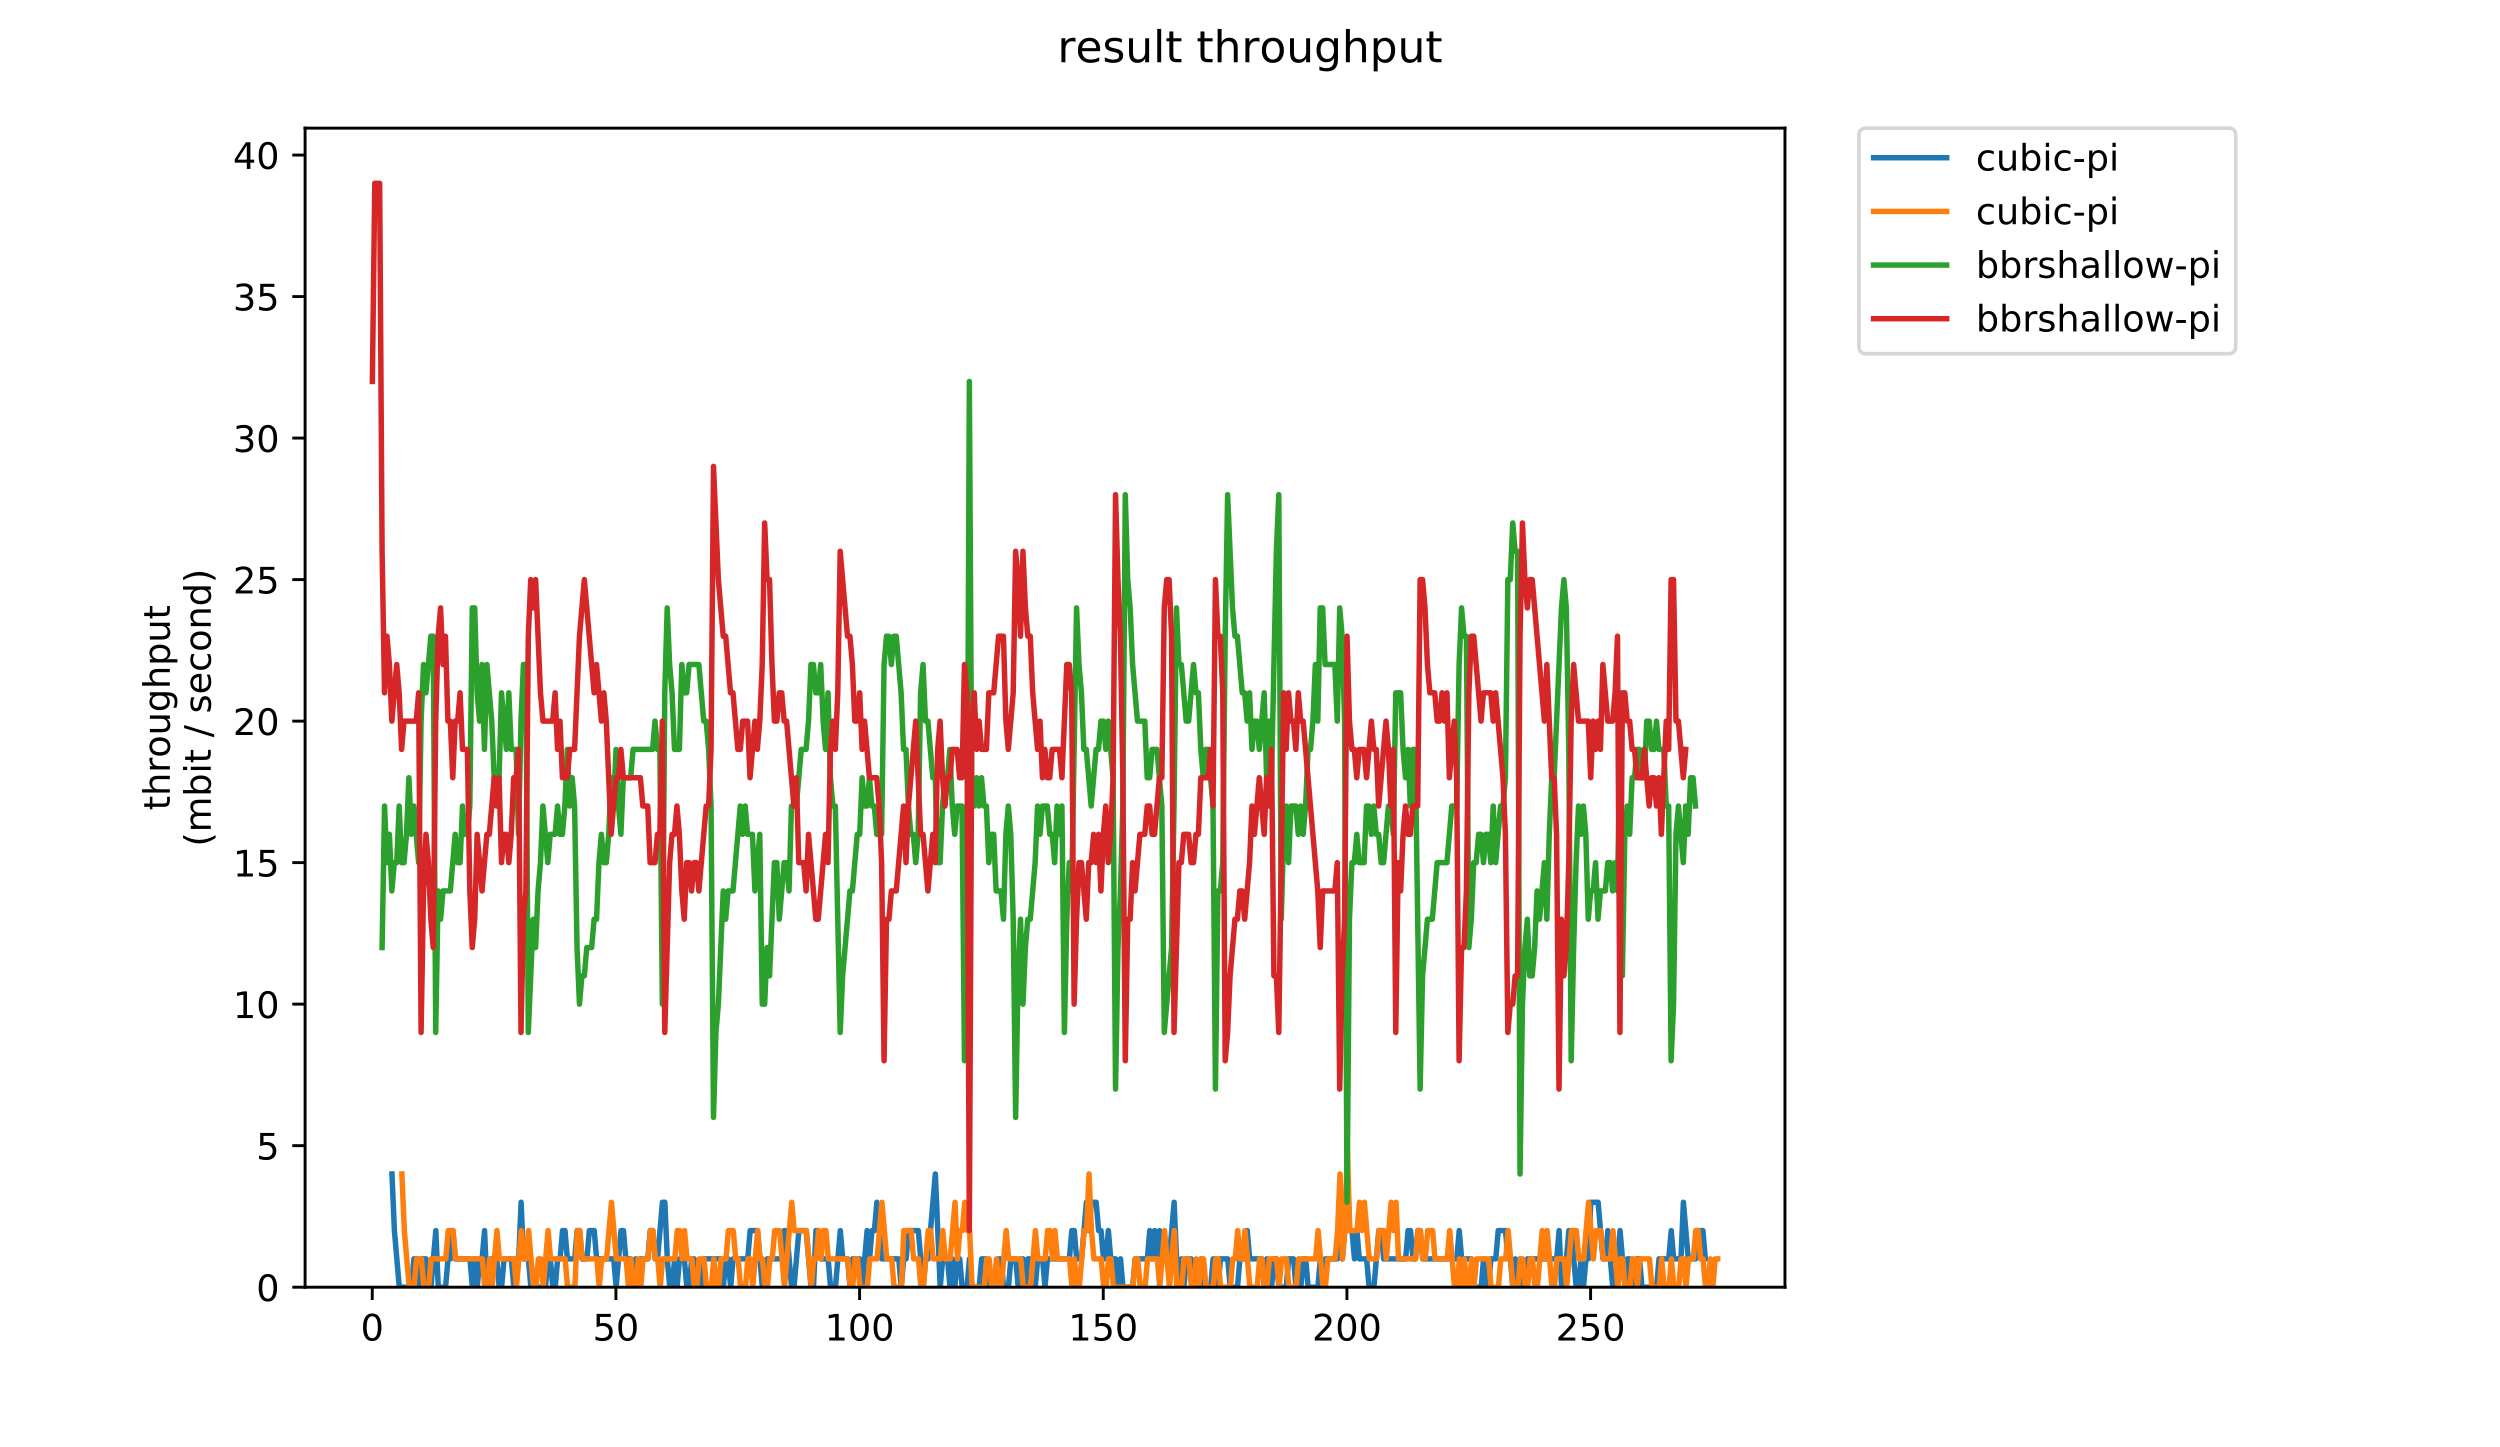 <?xml version="1.0" encoding="utf-8" standalone="no"?>
<!DOCTYPE svg PUBLIC "-//W3C//DTD SVG 1.1//EN"
  "http://www.w3.org/Graphics/SVG/1.1/DTD/svg11.dtd">
<!-- Created with matplotlib (https://matplotlib.org/) -->
<svg height="396pt" version="1.1" viewBox="0 0 684 396" width="684pt" xmlns="http://www.w3.org/2000/svg" xmlns:xlink="http://www.w3.org/1999/xlink">
 <defs>
  <style type="text/css">
*{stroke-linecap:butt;stroke-linejoin:round;}
  </style>
 </defs>
 <g id="figure_1">
  <g id="patch_1">
   <path d="M 0 396 
L 684 396 
L 684 0 
L 0 0 
z
" style="fill:#ffffff;"/>
  </g>
  <g id="axes_1">
   <g id="patch_2">
    <path d="M 83.472 352.174 
L 488.365 352.174 
L 488.365 35.062 
L 83.472 35.062 
z
" style="fill:#ffffff;"/>
   </g>
   <g id="matplotlib.axis_1">
    <g id="xtick_1">
     <g id="line2d_1">
      <defs>
       <path d="M 0 0 
L 0 3.5 
" id="m5cc0050073" style="stroke:#000000;stroke-width:0.8;"/>
      </defs>
      <g>
       <use style="stroke:#000000;stroke-width:0.8;" x="101.849" xlink:href="#m5cc0050073" y="352.174"/>
      </g>
     </g>
     <g id="text_1">
      <!-- 0 -->
      <defs>
       <path d="M 31.781 66.406 
Q 24.172 66.406 20.328 58.906 
Q 16.5 51.422 16.5 36.375 
Q 16.5 21.391 20.328 13.891 
Q 24.172 6.391 31.781 6.391 
Q 39.453 6.391 43.281 13.891 
Q 47.125 21.391 47.125 36.375 
Q 47.125 51.422 43.281 58.906 
Q 39.453 66.406 31.781 66.406 
z
M 31.781 74.219 
Q 44.047 74.219 50.516 64.516 
Q 56.984 54.828 56.984 36.375 
Q 56.984 17.969 50.516 8.266 
Q 44.047 -1.422 31.781 -1.422 
Q 19.531 -1.422 13.062 8.266 
Q 6.594 17.969 6.594 36.375 
Q 6.594 54.828 13.062 64.516 
Q 19.531 74.219 31.781 74.219 
z
" id="DejaVuSans-48"/>
      </defs>
      <g transform="translate(98.667 366.773)scale(0.1 -0.1)">
       <use xlink:href="#DejaVuSans-48"/>
      </g>
     </g>
    </g>
    <g id="xtick_2">
     <g id="line2d_2">
      <g>
       <use style="stroke:#000000;stroke-width:0.8;" x="168.516" xlink:href="#m5cc0050073" y="352.174"/>
      </g>
     </g>
     <g id="text_2">
      <!-- 50 -->
      <defs>
       <path d="M 10.797 72.906 
L 49.516 72.906 
L 49.516 64.594 
L 19.828 64.594 
L 19.828 46.734 
Q 21.969 47.469 24.109 47.828 
Q 26.266 48.188 28.422 48.188 
Q 40.625 48.188 47.75 41.5 
Q 54.891 34.812 54.891 23.391 
Q 54.891 11.625 47.562 5.094 
Q 40.234 -1.422 26.906 -1.422 
Q 22.312 -1.422 17.547 -0.641 
Q 12.797 0.141 7.719 1.703 
L 7.719 11.625 
Q 12.109 9.234 16.797 8.062 
Q 21.484 6.891 26.703 6.891 
Q 35.156 6.891 40.078 11.328 
Q 45.016 15.766 45.016 23.391 
Q 45.016 31 40.078 35.438 
Q 35.156 39.891 26.703 39.891 
Q 22.75 39.891 18.812 39.016 
Q 14.891 38.141 10.797 36.281 
z
" id="DejaVuSans-53"/>
      </defs>
      <g transform="translate(162.153 366.773)scale(0.1 -0.1)">
       <use xlink:href="#DejaVuSans-53"/>
       <use x="63.623" xlink:href="#DejaVuSans-48"/>
      </g>
     </g>
    </g>
    <g id="xtick_3">
     <g id="line2d_3">
      <g>
       <use style="stroke:#000000;stroke-width:0.8;" x="235.183" xlink:href="#m5cc0050073" y="352.174"/>
      </g>
     </g>
     <g id="text_3">
      <!-- 100 -->
      <defs>
       <path d="M 12.406 8.297 
L 28.516 8.297 
L 28.516 63.922 
L 10.984 60.406 
L 10.984 69.391 
L 28.422 72.906 
L 38.281 72.906 
L 38.281 8.297 
L 54.391 8.297 
L 54.391 0 
L 12.406 0 
z
" id="DejaVuSans-49"/>
      </defs>
      <g transform="translate(225.639 366.773)scale(0.1 -0.1)">
       <use xlink:href="#DejaVuSans-49"/>
       <use x="63.623" xlink:href="#DejaVuSans-48"/>
       <use x="127.246" xlink:href="#DejaVuSans-48"/>
      </g>
     </g>
    </g>
    <g id="xtick_4">
     <g id="line2d_4">
      <g>
       <use style="stroke:#000000;stroke-width:0.8;" x="301.85" xlink:href="#m5cc0050073" y="352.174"/>
      </g>
     </g>
     <g id="text_4">
      <!-- 150 -->
      <g transform="translate(292.307 366.773)scale(0.1 -0.1)">
       <use xlink:href="#DejaVuSans-49"/>
       <use x="63.623" xlink:href="#DejaVuSans-53"/>
       <use x="127.246" xlink:href="#DejaVuSans-48"/>
      </g>
     </g>
    </g>
    <g id="xtick_5">
     <g id="line2d_5">
      <g>
       <use style="stroke:#000000;stroke-width:0.8;" x="368.518" xlink:href="#m5cc0050073" y="352.174"/>
      </g>
     </g>
     <g id="text_5">
      <!-- 200 -->
      <defs>
       <path d="M 19.188 8.297 
L 53.609 8.297 
L 53.609 0 
L 7.328 0 
L 7.328 8.297 
Q 12.938 14.109 22.625 23.891 
Q 32.328 33.688 34.812 36.531 
Q 39.547 41.844 41.422 45.531 
Q 43.312 49.219 43.312 52.781 
Q 43.312 58.594 39.234 62.25 
Q 35.156 65.922 28.609 65.922 
Q 23.969 65.922 18.812 64.312 
Q 13.672 62.703 7.812 59.422 
L 7.812 69.391 
Q 13.766 71.781 18.938 73 
Q 24.125 74.219 28.422 74.219 
Q 39.75 74.219 46.484 68.547 
Q 53.219 62.891 53.219 53.422 
Q 53.219 48.922 51.531 44.891 
Q 49.859 40.875 45.406 35.406 
Q 44.188 33.984 37.641 27.219 
Q 31.109 20.453 19.188 8.297 
z
" id="DejaVuSans-50"/>
      </defs>
      <g transform="translate(358.974 366.773)scale(0.1 -0.1)">
       <use xlink:href="#DejaVuSans-50"/>
       <use x="63.623" xlink:href="#DejaVuSans-48"/>
       <use x="127.246" xlink:href="#DejaVuSans-48"/>
      </g>
     </g>
    </g>
    <g id="xtick_6">
     <g id="line2d_6">
      <g>
       <use style="stroke:#000000;stroke-width:0.8;" x="435.185" xlink:href="#m5cc0050073" y="352.174"/>
      </g>
     </g>
     <g id="text_6">
      <!-- 250 -->
      <g transform="translate(425.641 366.773)scale(0.1 -0.1)">
       <use xlink:href="#DejaVuSans-50"/>
       <use x="63.623" xlink:href="#DejaVuSans-53"/>
       <use x="127.246" xlink:href="#DejaVuSans-48"/>
      </g>
     </g>
    </g>
   </g>
   <g id="matplotlib.axis_2">
    <g id="ytick_1">
     <g id="line2d_7">
      <defs>
       <path d="M 0 0 
L -3.5 0 
" id="m38c400c834" style="stroke:#000000;stroke-width:0.8;"/>
      </defs>
      <g>
       <use style="stroke:#000000;stroke-width:0.8;" x="83.472" xlink:href="#m38c400c834" y="352.174"/>
      </g>
     </g>
     <g id="text_7">
      <!-- 0 -->
      <g transform="translate(70.11 355.973)scale(0.1 -0.1)">
       <use xlink:href="#DejaVuSans-48"/>
      </g>
     </g>
    </g>
    <g id="ytick_2">
     <g id="line2d_8">
      <g>
       <use style="stroke:#000000;stroke-width:0.8;" x="83.472" xlink:href="#m38c400c834" y="313.455"/>
      </g>
     </g>
     <g id="text_8">
      <!-- 5 -->
      <g transform="translate(70.11 317.254)scale(0.1 -0.1)">
       <use xlink:href="#DejaVuSans-53"/>
      </g>
     </g>
    </g>
    <g id="ytick_3">
     <g id="line2d_9">
      <g>
       <use style="stroke:#000000;stroke-width:0.8;" x="83.472" xlink:href="#m38c400c834" y="274.735"/>
      </g>
     </g>
     <g id="text_9">
      <!-- 10 -->
      <g transform="translate(63.747 278.535)scale(0.1 -0.1)">
       <use xlink:href="#DejaVuSans-49"/>
       <use x="63.623" xlink:href="#DejaVuSans-48"/>
      </g>
     </g>
    </g>
    <g id="ytick_4">
     <g id="line2d_10">
      <g>
       <use style="stroke:#000000;stroke-width:0.8;" x="83.472" xlink:href="#m38c400c834" y="236.016"/>
      </g>
     </g>
     <g id="text_10">
      <!-- 15 -->
      <g transform="translate(63.747 239.815)scale(0.1 -0.1)">
       <use xlink:href="#DejaVuSans-49"/>
       <use x="63.623" xlink:href="#DejaVuSans-53"/>
      </g>
     </g>
    </g>
    <g id="ytick_5">
     <g id="line2d_11">
      <g>
       <use style="stroke:#000000;stroke-width:0.8;" x="83.472" xlink:href="#m38c400c834" y="197.297"/>
      </g>
     </g>
     <g id="text_11">
      <!-- 20 -->
      <g transform="translate(63.747 201.096)scale(0.1 -0.1)">
       <use xlink:href="#DejaVuSans-50"/>
       <use x="63.623" xlink:href="#DejaVuSans-48"/>
      </g>
     </g>
    </g>
    <g id="ytick_6">
     <g id="line2d_12">
      <g>
       <use style="stroke:#000000;stroke-width:0.8;" x="83.472" xlink:href="#m38c400c834" y="158.577"/>
      </g>
     </g>
     <g id="text_12">
      <!-- 25 -->
      <g transform="translate(63.747 162.377)scale(0.1 -0.1)">
       <use xlink:href="#DejaVuSans-50"/>
       <use x="63.623" xlink:href="#DejaVuSans-53"/>
      </g>
     </g>
    </g>
    <g id="ytick_7">
     <g id="line2d_13">
      <g>
       <use style="stroke:#000000;stroke-width:0.8;" x="83.472" xlink:href="#m38c400c834" y="119.858"/>
      </g>
     </g>
     <g id="text_13">
      <!-- 30 -->
      <defs>
       <path d="M 40.578 39.312 
Q 47.656 37.797 51.625 33 
Q 55.609 28.219 55.609 21.188 
Q 55.609 10.406 48.188 4.484 
Q 40.766 -1.422 27.094 -1.422 
Q 22.516 -1.422 17.656 -0.516 
Q 12.797 0.391 7.625 2.203 
L 7.625 11.719 
Q 11.719 9.328 16.594 8.109 
Q 21.484 6.891 26.812 6.891 
Q 36.078 6.891 40.938 10.547 
Q 45.797 14.203 45.797 21.188 
Q 45.797 27.641 41.281 31.266 
Q 36.766 34.906 28.719 34.906 
L 20.219 34.906 
L 20.219 43.016 
L 29.109 43.016 
Q 36.375 43.016 40.234 45.922 
Q 44.094 48.828 44.094 54.297 
Q 44.094 59.906 40.109 62.906 
Q 36.141 65.922 28.719 65.922 
Q 24.656 65.922 20.016 65.031 
Q 15.375 64.156 9.812 62.312 
L 9.812 71.094 
Q 15.438 72.656 20.344 73.438 
Q 25.25 74.219 29.594 74.219 
Q 40.828 74.219 47.359 69.109 
Q 53.906 64.016 53.906 55.328 
Q 53.906 49.266 50.438 45.094 
Q 46.969 40.922 40.578 39.312 
z
" id="DejaVuSans-51"/>
      </defs>
      <g transform="translate(63.747 123.657)scale(0.1 -0.1)">
       <use xlink:href="#DejaVuSans-51"/>
       <use x="63.623" xlink:href="#DejaVuSans-48"/>
      </g>
     </g>
    </g>
    <g id="ytick_8">
     <g id="line2d_14">
      <g>
       <use style="stroke:#000000;stroke-width:0.8;" x="83.472" xlink:href="#m38c400c834" y="81.139"/>
      </g>
     </g>
     <g id="text_14">
      <!-- 35 -->
      <g transform="translate(63.747 84.938)scale(0.1 -0.1)">
       <use xlink:href="#DejaVuSans-51"/>
       <use x="63.623" xlink:href="#DejaVuSans-53"/>
      </g>
     </g>
    </g>
    <g id="ytick_9">
     <g id="line2d_15">
      <g>
       <use style="stroke:#000000;stroke-width:0.8;" x="83.472" xlink:href="#m38c400c834" y="42.419"/>
      </g>
     </g>
     <g id="text_15">
      <!-- 40 -->
      <defs>
       <path d="M 37.797 64.312 
L 12.891 25.391 
L 37.797 25.391 
z
M 35.203 72.906 
L 47.609 72.906 
L 47.609 25.391 
L 58.016 25.391 
L 58.016 17.188 
L 47.609 17.188 
L 47.609 0 
L 37.797 0 
L 37.797 17.188 
L 4.891 17.188 
L 4.891 26.703 
z
" id="DejaVuSans-52"/>
      </defs>
      <g transform="translate(63.747 46.218)scale(0.1 -0.1)">
       <use xlink:href="#DejaVuSans-52"/>
       <use x="63.623" xlink:href="#DejaVuSans-48"/>
      </g>
     </g>
    </g>
    <g id="text_16">
     <!-- throughput -->
     <defs>
      <path d="M 18.312 70.219 
L 18.312 54.688 
L 36.812 54.688 
L 36.812 47.703 
L 18.312 47.703 
L 18.312 18.016 
Q 18.312 11.328 20.141 9.422 
Q 21.969 7.516 27.594 7.516 
L 36.812 7.516 
L 36.812 0 
L 27.594 0 
Q 17.188 0 13.234 3.875 
Q 9.281 7.766 9.281 18.016 
L 9.281 47.703 
L 2.688 47.703 
L 2.688 54.688 
L 9.281 54.688 
L 9.281 70.219 
z
" id="DejaVuSans-116"/>
      <path d="M 54.891 33.016 
L 54.891 0 
L 45.906 0 
L 45.906 32.719 
Q 45.906 40.484 42.875 44.328 
Q 39.844 48.188 33.797 48.188 
Q 26.516 48.188 22.312 43.547 
Q 18.109 38.922 18.109 30.906 
L 18.109 0 
L 9.078 0 
L 9.078 75.984 
L 18.109 75.984 
L 18.109 46.188 
Q 21.344 51.125 25.703 53.562 
Q 30.078 56 35.797 56 
Q 45.219 56 50.047 50.172 
Q 54.891 44.344 54.891 33.016 
z
" id="DejaVuSans-104"/>
      <path d="M 41.109 46.297 
Q 39.594 47.172 37.812 47.578 
Q 36.031 48 33.891 48 
Q 26.266 48 22.188 43.047 
Q 18.109 38.094 18.109 28.812 
L 18.109 0 
L 9.078 0 
L 9.078 54.688 
L 18.109 54.688 
L 18.109 46.188 
Q 20.953 51.172 25.484 53.578 
Q 30.031 56 36.531 56 
Q 37.453 56 38.578 55.875 
Q 39.703 55.766 41.062 55.516 
z
" id="DejaVuSans-114"/>
      <path d="M 30.609 48.391 
Q 23.391 48.391 19.188 42.75 
Q 14.984 37.109 14.984 27.297 
Q 14.984 17.484 19.156 11.844 
Q 23.344 6.203 30.609 6.203 
Q 37.797 6.203 41.984 11.859 
Q 46.188 17.531 46.188 27.297 
Q 46.188 37.016 41.984 42.703 
Q 37.797 48.391 30.609 48.391 
z
M 30.609 56 
Q 42.328 56 49.016 48.375 
Q 55.719 40.766 55.719 27.297 
Q 55.719 13.875 49.016 6.219 
Q 42.328 -1.422 30.609 -1.422 
Q 18.844 -1.422 12.172 6.219 
Q 5.516 13.875 5.516 27.297 
Q 5.516 40.766 12.172 48.375 
Q 18.844 56 30.609 56 
z
" id="DejaVuSans-111"/>
      <path d="M 8.5 21.578 
L 8.5 54.688 
L 17.484 54.688 
L 17.484 21.922 
Q 17.484 14.156 20.5 10.266 
Q 23.531 6.391 29.594 6.391 
Q 36.859 6.391 41.078 11.031 
Q 45.312 15.672 45.312 23.688 
L 45.312 54.688 
L 54.297 54.688 
L 54.297 0 
L 45.312 0 
L 45.312 8.406 
Q 42.047 3.422 37.719 1 
Q 33.406 -1.422 27.688 -1.422 
Q 18.266 -1.422 13.375 4.438 
Q 8.5 10.297 8.5 21.578 
z
M 31.109 56 
z
" id="DejaVuSans-117"/>
      <path d="M 45.406 27.984 
Q 45.406 37.75 41.375 43.109 
Q 37.359 48.484 30.078 48.484 
Q 22.859 48.484 18.828 43.109 
Q 14.797 37.75 14.797 27.984 
Q 14.797 18.266 18.828 12.891 
Q 22.859 7.516 30.078 7.516 
Q 37.359 7.516 41.375 12.891 
Q 45.406 18.266 45.406 27.984 
z
M 54.391 6.781 
Q 54.391 -7.172 48.188 -13.984 
Q 42 -20.797 29.203 -20.797 
Q 24.469 -20.797 20.266 -20.094 
Q 16.062 -19.391 12.109 -17.922 
L 12.109 -9.188 
Q 16.062 -11.328 19.922 -12.344 
Q 23.781 -13.375 27.781 -13.375 
Q 36.625 -13.375 41.016 -8.766 
Q 45.406 -4.156 45.406 5.172 
L 45.406 9.625 
Q 42.625 4.781 38.281 2.391 
Q 33.938 0 27.875 0 
Q 17.828 0 11.672 7.656 
Q 5.516 15.328 5.516 27.984 
Q 5.516 40.672 11.672 48.328 
Q 17.828 56 27.875 56 
Q 33.938 56 38.281 53.609 
Q 42.625 51.219 45.406 46.391 
L 45.406 54.688 
L 54.391 54.688 
z
" id="DejaVuSans-103"/>
      <path d="M 18.109 8.203 
L 18.109 -20.797 
L 9.078 -20.797 
L 9.078 54.688 
L 18.109 54.688 
L 18.109 46.391 
Q 20.953 51.266 25.266 53.625 
Q 29.594 56 35.594 56 
Q 45.562 56 51.781 48.094 
Q 58.016 40.188 58.016 27.297 
Q 58.016 14.406 51.781 6.484 
Q 45.562 -1.422 35.594 -1.422 
Q 29.594 -1.422 25.266 0.953 
Q 20.953 3.328 18.109 8.203 
z
M 48.688 27.297 
Q 48.688 37.203 44.609 42.844 
Q 40.531 48.484 33.406 48.484 
Q 26.266 48.484 22.188 42.844 
Q 18.109 37.203 18.109 27.297 
Q 18.109 17.391 22.188 11.75 
Q 26.266 6.109 33.406 6.109 
Q 40.531 6.109 44.609 11.75 
Q 48.688 17.391 48.688 27.297 
z
" id="DejaVuSans-112"/>
     </defs>
     <g transform="translate(46.47 221.675)rotate(-90)scale(0.1 -0.1)">
      <use xlink:href="#DejaVuSans-116"/>
      <use x="39.209" xlink:href="#DejaVuSans-104"/>
      <use x="102.588" xlink:href="#DejaVuSans-114"/>
      <use x="143.67" xlink:href="#DejaVuSans-111"/>
      <use x="204.852" xlink:href="#DejaVuSans-117"/>
      <use x="268.23" xlink:href="#DejaVuSans-103"/>
      <use x="331.707" xlink:href="#DejaVuSans-104"/>
      <use x="395.086" xlink:href="#DejaVuSans-112"/>
      <use x="458.562" xlink:href="#DejaVuSans-117"/>
      <use x="521.941" xlink:href="#DejaVuSans-116"/>
     </g>
     <!-- (mbit / second) -->
     <defs>
      <path d="M 31 75.875 
Q 24.469 64.656 21.281 53.656 
Q 18.109 42.672 18.109 31.391 
Q 18.109 20.125 21.312 9.062 
Q 24.516 -2 31 -13.188 
L 23.188 -13.188 
Q 15.875 -1.703 12.234 9.375 
Q 8.594 20.453 8.594 31.391 
Q 8.594 42.281 12.203 53.312 
Q 15.828 64.359 23.188 75.875 
z
" id="DejaVuSans-40"/>
      <path d="M 52 44.188 
Q 55.375 50.25 60.062 53.125 
Q 64.75 56 71.094 56 
Q 79.641 56 84.281 50.016 
Q 88.922 44.047 88.922 33.016 
L 88.922 0 
L 79.891 0 
L 79.891 32.719 
Q 79.891 40.578 77.094 44.375 
Q 74.312 48.188 68.609 48.188 
Q 61.625 48.188 57.562 43.547 
Q 53.516 38.922 53.516 30.906 
L 53.516 0 
L 44.484 0 
L 44.484 32.719 
Q 44.484 40.625 41.703 44.406 
Q 38.922 48.188 33.109 48.188 
Q 26.219 48.188 22.156 43.531 
Q 18.109 38.875 18.109 30.906 
L 18.109 0 
L 9.078 0 
L 9.078 54.688 
L 18.109 54.688 
L 18.109 46.188 
Q 21.188 51.219 25.484 53.609 
Q 29.781 56 35.688 56 
Q 41.656 56 45.828 52.969 
Q 50 49.953 52 44.188 
z
" id="DejaVuSans-109"/>
      <path d="M 48.688 27.297 
Q 48.688 37.203 44.609 42.844 
Q 40.531 48.484 33.406 48.484 
Q 26.266 48.484 22.188 42.844 
Q 18.109 37.203 18.109 27.297 
Q 18.109 17.391 22.188 11.75 
Q 26.266 6.109 33.406 6.109 
Q 40.531 6.109 44.609 11.75 
Q 48.688 17.391 48.688 27.297 
z
M 18.109 46.391 
Q 20.953 51.266 25.266 53.625 
Q 29.594 56 35.594 56 
Q 45.562 56 51.781 48.094 
Q 58.016 40.188 58.016 27.297 
Q 58.016 14.406 51.781 6.484 
Q 45.562 -1.422 35.594 -1.422 
Q 29.594 -1.422 25.266 0.953 
Q 20.953 3.328 18.109 8.203 
L 18.109 0 
L 9.078 0 
L 9.078 75.984 
L 18.109 75.984 
z
" id="DejaVuSans-98"/>
      <path d="M 9.422 54.688 
L 18.406 54.688 
L 18.406 0 
L 9.422 0 
z
M 9.422 75.984 
L 18.406 75.984 
L 18.406 64.594 
L 9.422 64.594 
z
" id="DejaVuSans-105"/>
      <path id="DejaVuSans-32"/>
      <path d="M 25.391 72.906 
L 33.688 72.906 
L 8.297 -9.281 
L 0 -9.281 
z
" id="DejaVuSans-47"/>
      <path d="M 44.281 53.078 
L 44.281 44.578 
Q 40.484 46.531 36.375 47.5 
Q 32.281 48.484 27.875 48.484 
Q 21.188 48.484 17.844 46.438 
Q 14.5 44.391 14.5 40.281 
Q 14.5 37.156 16.891 35.375 
Q 19.281 33.594 26.516 31.984 
L 29.594 31.297 
Q 39.156 29.25 43.188 25.516 
Q 47.219 21.781 47.219 15.094 
Q 47.219 7.469 41.188 3.016 
Q 35.156 -1.422 24.609 -1.422 
Q 20.219 -1.422 15.453 -0.562 
Q 10.688 0.297 5.422 2 
L 5.422 11.281 
Q 10.406 8.688 15.234 7.391 
Q 20.062 6.109 24.812 6.109 
Q 31.156 6.109 34.562 8.281 
Q 37.984 10.453 37.984 14.406 
Q 37.984 18.062 35.516 20.016 
Q 33.062 21.969 24.703 23.781 
L 21.578 24.516 
Q 13.234 26.266 9.516 29.906 
Q 5.812 33.547 5.812 39.891 
Q 5.812 47.609 11.281 51.797 
Q 16.75 56 26.812 56 
Q 31.781 56 36.172 55.266 
Q 40.578 54.547 44.281 53.078 
z
" id="DejaVuSans-115"/>
      <path d="M 56.203 29.594 
L 56.203 25.203 
L 14.891 25.203 
Q 15.484 15.922 20.484 11.062 
Q 25.484 6.203 34.422 6.203 
Q 39.594 6.203 44.453 7.469 
Q 49.312 8.734 54.109 11.281 
L 54.109 2.781 
Q 49.266 0.734 44.188 -0.344 
Q 39.109 -1.422 33.891 -1.422 
Q 20.797 -1.422 13.156 6.188 
Q 5.516 13.812 5.516 26.812 
Q 5.516 40.234 12.766 48.109 
Q 20.016 56 32.328 56 
Q 43.359 56 49.781 48.891 
Q 56.203 41.797 56.203 29.594 
z
M 47.219 32.234 
Q 47.125 39.594 43.094 43.984 
Q 39.062 48.391 32.422 48.391 
Q 24.906 48.391 20.391 44.141 
Q 15.875 39.891 15.188 32.172 
z
" id="DejaVuSans-101"/>
      <path d="M 48.781 52.594 
L 48.781 44.188 
Q 44.969 46.297 41.141 47.344 
Q 37.312 48.391 33.406 48.391 
Q 24.656 48.391 19.812 42.844 
Q 14.984 37.312 14.984 27.297 
Q 14.984 17.281 19.812 11.734 
Q 24.656 6.203 33.406 6.203 
Q 37.312 6.203 41.141 7.25 
Q 44.969 8.297 48.781 10.406 
L 48.781 2.094 
Q 45.016 0.344 40.984 -0.531 
Q 36.969 -1.422 32.422 -1.422 
Q 20.062 -1.422 12.781 6.344 
Q 5.516 14.109 5.516 27.297 
Q 5.516 40.672 12.859 48.328 
Q 20.219 56 33.016 56 
Q 37.156 56 41.109 55.141 
Q 45.062 54.297 48.781 52.594 
z
" id="DejaVuSans-99"/>
      <path d="M 54.891 33.016 
L 54.891 0 
L 45.906 0 
L 45.906 32.719 
Q 45.906 40.484 42.875 44.328 
Q 39.844 48.188 33.797 48.188 
Q 26.516 48.188 22.312 43.547 
Q 18.109 38.922 18.109 30.906 
L 18.109 0 
L 9.078 0 
L 9.078 54.688 
L 18.109 54.688 
L 18.109 46.188 
Q 21.344 51.125 25.703 53.562 
Q 30.078 56 35.797 56 
Q 45.219 56 50.047 50.172 
Q 54.891 44.344 54.891 33.016 
z
" id="DejaVuSans-110"/>
      <path d="M 45.406 46.391 
L 45.406 75.984 
L 54.391 75.984 
L 54.391 0 
L 45.406 0 
L 45.406 8.203 
Q 42.578 3.328 38.25 0.953 
Q 33.938 -1.422 27.875 -1.422 
Q 17.969 -1.422 11.734 6.484 
Q 5.516 14.406 5.516 27.297 
Q 5.516 40.188 11.734 48.094 
Q 17.969 56 27.875 56 
Q 33.938 56 38.25 53.625 
Q 42.578 51.266 45.406 46.391 
z
M 14.797 27.297 
Q 14.797 17.391 18.875 11.75 
Q 22.953 6.109 30.078 6.109 
Q 37.203 6.109 41.297 11.75 
Q 45.406 17.391 45.406 27.297 
Q 45.406 37.203 41.297 42.844 
Q 37.203 48.484 30.078 48.484 
Q 22.953 48.484 18.875 42.844 
Q 14.797 37.203 14.797 27.297 
z
" id="DejaVuSans-100"/>
      <path d="M 8.016 75.875 
L 15.828 75.875 
Q 23.141 64.359 26.781 53.312 
Q 30.422 42.281 30.422 31.391 
Q 30.422 20.453 26.781 9.375 
Q 23.141 -1.703 15.828 -13.188 
L 8.016 -13.188 
Q 14.5 -2 17.703 9.062 
Q 20.906 20.125 20.906 31.391 
Q 20.906 42.672 17.703 53.656 
Q 14.5 64.656 8.016 75.875 
z
" id="DejaVuSans-41"/>
     </defs>
     <g transform="translate(57.668 231.609)rotate(-90)scale(0.1 -0.1)">
      <use xlink:href="#DejaVuSans-40"/>
      <use x="39.014" xlink:href="#DejaVuSans-109"/>
      <use x="136.426" xlink:href="#DejaVuSans-98"/>
      <use x="199.902" xlink:href="#DejaVuSans-105"/>
      <use x="227.686" xlink:href="#DejaVuSans-116"/>
      <use x="266.895" xlink:href="#DejaVuSans-32"/>
      <use x="298.682" xlink:href="#DejaVuSans-47"/>
      <use x="332.373" xlink:href="#DejaVuSans-32"/>
      <use x="364.16" xlink:href="#DejaVuSans-115"/>
      <use x="416.26" xlink:href="#DejaVuSans-101"/>
      <use x="477.783" xlink:href="#DejaVuSans-99"/>
      <use x="532.764" xlink:href="#DejaVuSans-111"/>
      <use x="593.945" xlink:href="#DejaVuSans-110"/>
      <use x="657.324" xlink:href="#DejaVuSans-100"/>
      <use x="720.801" xlink:href="#DejaVuSans-41"/>
     </g>
    </g>
   </g>
   <g id="line2d_16">
    <path clip-path="url(#pa8fca9cbf0)" d="M 107.241 321.199 
L 107.907 336.686 
L 109.241 352.174 
L 112.574 352.174 
L 113.241 344.43 
L 113.907 344.43 
L 114.574 352.174 
L 115.241 344.43 
L 116.574 344.43 
L 117.241 352.174 
L 117.907 352.174 
L 119.241 336.686 
L 119.907 352.174 
L 121.907 352.174 
L 122.574 344.43 
L 123.241 344.43 
L 123.907 336.686 
L 124.574 344.43 
L 128.574 344.43 
L 129.241 352.174 
L 129.907 344.43 
L 130.574 352.174 
L 131.241 344.43 
L 131.907 344.43 
L 132.574 336.686 
L 133.241 352.174 
L 133.908 352.174 
L 134.574 344.43 
L 135.908 344.43 
L 136.574 352.174 
L 137.241 352.174 
L 137.908 344.43 
L 139.908 344.43 
L 140.574 352.174 
L 141.241 344.43 
L 141.908 344.43 
L 142.574 328.943 
L 143.241 344.43 
L 144.574 344.43 
L 145.241 352.174 
L 149.241 352.174 
L 149.908 344.43 
L 150.574 344.43 
L 151.241 352.174 
L 151.908 352.174 
L 152.574 344.43 
L 153.241 344.43 
L 153.908 336.686 
L 154.574 336.686 
L 155.241 344.43 
L 157.241 344.43 
L 157.908 336.686 
L 158.574 336.686 
L 159.241 344.43 
L 160.574 344.43 
L 161.241 336.686 
L 162.574 336.686 
L 163.241 344.43 
L 167.908 344.43 
L 168.574 352.174 
L 169.908 336.686 
L 170.574 336.686 
L 171.241 344.43 
L 172.575 344.43 
L 173.241 352.174 
L 173.908 344.43 
L 174.575 352.174 
L 175.241 344.43 
L 177.241 344.43 
L 177.908 336.686 
L 178.575 336.686 
L 179.241 344.43 
L 179.908 344.43 
L 181.241 328.943 
L 181.908 328.943 
L 182.575 344.43 
L 183.241 352.174 
L 183.908 352.174 
L 184.575 344.43 
L 185.241 352.174 
L 185.908 344.43 
L 187.241 344.43 
L 187.908 352.174 
L 188.575 352.174 
L 189.241 344.43 
L 189.908 344.43 
L 190.575 352.174 
L 191.908 352.174 
L 192.575 344.43 
L 197.241 344.43 
L 197.908 352.174 
L 198.575 344.43 
L 199.241 344.43 
L 199.908 352.174 
L 200.575 344.43 
L 204.575 344.43 
L 205.241 336.686 
L 207.241 336.686 
L 208.575 352.174 
L 209.241 352.174 
L 209.908 344.43 
L 213.908 344.43 
L 214.575 336.686 
L 215.242 336.686 
L 216.575 352.174 
L 217.242 352.174 
L 218.575 336.686 
L 220.575 336.686 
L 221.908 352.174 
L 222.575 352.174 
L 223.242 336.686 
L 223.908 336.686 
L 224.575 344.43 
L 226.575 344.43 
L 227.242 352.174 
L 228.575 352.174 
L 229.908 336.686 
L 230.575 344.43 
L 231.908 344.43 
L 232.575 352.174 
L 233.242 344.43 
L 235.242 344.43 
L 235.908 352.174 
L 237.242 336.686 
L 237.908 344.43 
L 238.575 336.686 
L 239.242 336.686 
L 239.908 328.943 
L 241.242 344.43 
L 245.908 344.43 
L 246.575 352.174 
L 247.242 344.43 
L 247.908 344.43 
L 248.575 336.686 
L 251.242 336.686 
L 252.575 352.174 
L 253.242 344.43 
L 253.909 344.43 
L 255.909 321.199 
L 257.242 352.174 
L 257.909 344.43 
L 259.242 344.43 
L 259.909 352.174 
L 260.575 344.43 
L 261.242 352.174 
L 261.909 344.43 
L 262.575 344.43 
L 263.242 352.174 
L 264.575 352.174 
L 265.242 344.43 
L 265.909 352.174 
L 267.909 352.174 
L 268.575 344.43 
L 269.909 344.43 
L 270.575 352.174 
L 272.575 352.174 
L 273.242 344.43 
L 273.909 344.43 
L 274.575 352.174 
L 275.909 352.174 
L 276.575 344.43 
L 277.909 344.43 
L 278.575 352.174 
L 279.242 344.43 
L 279.909 344.43 
L 280.575 352.174 
L 281.242 344.43 
L 282.575 344.43 
L 283.242 352.174 
L 283.909 344.43 
L 285.242 344.43 
L 285.909 352.174 
L 286.575 344.43 
L 292.576 344.43 
L 293.242 336.686 
L 293.909 336.686 
L 294.576 344.43 
L 295.909 344.43 
L 297.242 328.943 
L 297.909 336.686 
L 298.576 328.943 
L 299.909 328.943 
L 300.576 336.686 
L 301.242 336.686 
L 301.909 344.43 
L 302.576 344.43 
L 303.242 336.686 
L 303.909 344.43 
L 305.242 344.43 
L 305.909 352.174 
L 306.576 344.43 
L 307.242 352.174 
L 309.909 352.174 
L 310.576 344.43 
L 313.909 344.43 
L 314.576 336.686 
L 315.242 344.43 
L 315.909 336.686 
L 316.576 344.43 
L 317.242 336.686 
L 317.909 344.43 
L 319.909 344.43 
L 321.242 328.943 
L 321.909 344.43 
L 322.576 352.174 
L 323.242 344.43 
L 323.909 352.174 
L 324.576 344.43 
L 325.909 344.43 
L 326.576 352.174 
L 327.909 352.174 
L 328.576 344.43 
L 329.243 352.174 
L 331.243 352.174 
L 331.909 344.43 
L 332.576 344.43 
L 333.243 352.174 
L 333.909 344.43 
L 335.909 344.43 
L 336.576 352.174 
L 338.576 352.174 
L 339.243 344.43 
L 340.576 344.43 
L 341.243 336.686 
L 341.909 344.43 
L 345.243 344.43 
L 345.909 352.174 
L 346.576 344.43 
L 347.243 352.174 
L 347.909 352.174 
L 348.576 344.43 
L 349.243 344.43 
L 349.909 352.174 
L 351.909 352.174 
L 352.576 344.43 
L 353.909 344.43 
L 354.576 352.174 
L 355.909 352.174 
L 356.576 344.43 
L 357.243 344.43 
L 357.909 352.174 
L 360.576 352.174 
L 361.243 344.43 
L 361.909 352.174 
L 362.576 344.43 
L 365.91 344.43 
L 366.576 336.686 
L 367.243 344.43 
L 367.91 336.686 
L 368.576 321.199 
L 369.243 336.686 
L 369.91 336.686 
L 370.576 344.43 
L 371.243 336.686 
L 371.91 344.43 
L 373.91 344.43 
L 374.576 352.174 
L 375.91 352.174 
L 377.243 336.686 
L 377.91 336.686 
L 378.576 344.43 
L 384.576 344.43 
L 385.243 336.686 
L 385.91 336.686 
L 386.576 344.43 
L 387.243 344.43 
L 387.91 336.686 
L 388.576 336.686 
L 389.243 344.43 
L 398.576 344.43 
L 399.243 336.686 
L 399.91 344.43 
L 402.577 344.43 
L 403.243 352.174 
L 405.243 352.174 
L 405.91 344.43 
L 406.577 352.174 
L 407.243 352.174 
L 407.91 344.43 
L 409.243 344.43 
L 409.91 336.686 
L 411.91 336.686 
L 412.577 344.43 
L 413.243 344.43 
L 413.91 352.174 
L 414.577 344.43 
L 415.243 352.174 
L 415.91 344.43 
L 416.577 352.174 
L 417.243 352.174 
L 417.91 344.43 
L 425.91 344.43 
L 426.577 336.686 
L 427.243 352.174 
L 427.91 352.174 
L 429.243 336.686 
L 429.91 336.686 
L 431.243 352.174 
L 431.91 352.174 
L 432.577 344.43 
L 433.243 352.174 
L 433.91 344.43 
L 434.577 344.43 
L 435.243 328.943 
L 437.243 328.943 
L 438.577 344.43 
L 439.243 344.43 
L 439.91 336.686 
L 441.244 352.174 
L 441.91 352.174 
L 443.244 336.686 
L 444.577 352.174 
L 445.244 344.43 
L 445.91 344.43 
L 446.577 352.174 
L 447.244 352.174 
L 447.91 344.43 
L 448.577 344.43 
L 449.244 352.174 
L 453.244 352.174 
L 453.91 344.43 
L 456.577 344.43 
L 457.244 336.686 
L 457.91 344.43 
L 459.91 344.43 
L 460.577 328.943 
L 461.91 344.43 
L 463.91 344.43 
L 464.577 336.686 
L 465.91 336.686 
L 466.577 344.43 
L 466.577 344.43 
" style="fill:none;stroke:#1f77b4;stroke-linecap:square;stroke-width:1.5;"/>
   </g>
   <g id="line2d_17">
    <path clip-path="url(#pa8fca9cbf0)" d="M 109.958 321.199 
L 110.625 336.686 
L 111.958 352.174 
L 113.291 352.174 
L 113.958 344.43 
L 115.291 344.43 
L 115.958 352.174 
L 117.291 352.174 
L 117.958 344.43 
L 121.958 344.43 
L 122.625 336.686 
L 123.958 336.686 
L 124.625 344.43 
L 131.958 344.43 
L 132.625 352.174 
L 133.292 352.174 
L 133.958 344.43 
L 134.625 352.174 
L 135.958 336.686 
L 136.625 344.43 
L 140.625 344.43 
L 141.292 352.174 
L 142.625 336.686 
L 143.292 344.43 
L 143.958 344.43 
L 144.625 336.686 
L 145.958 352.174 
L 146.625 352.174 
L 147.292 344.43 
L 147.958 344.43 
L 148.625 352.174 
L 149.958 336.686 
L 150.625 344.43 
L 154.625 344.43 
L 155.292 352.174 
L 157.292 352.174 
L 157.958 336.686 
L 158.625 336.686 
L 159.292 344.43 
L 163.292 344.43 
L 163.958 352.174 
L 164.625 344.43 
L 165.958 344.43 
L 167.292 328.943 
L 168.625 344.43 
L 171.292 344.43 
L 171.959 352.174 
L 172.625 344.43 
L 173.292 352.174 
L 173.959 352.174 
L 174.625 344.43 
L 175.292 352.174 
L 175.959 344.43 
L 177.292 344.43 
L 177.959 336.686 
L 178.625 336.686 
L 179.292 344.43 
L 179.959 344.43 
L 180.625 352.174 
L 181.292 344.43 
L 184.625 344.43 
L 185.292 336.686 
L 185.959 336.686 
L 186.625 344.43 
L 187.292 336.686 
L 187.959 344.43 
L 189.292 344.43 
L 189.959 352.174 
L 190.625 352.174 
L 191.292 344.43 
L 192.625 344.43 
L 193.292 352.174 
L 194.625 352.174 
L 195.292 344.43 
L 195.959 352.174 
L 196.625 352.174 
L 197.292 344.43 
L 198.625 344.43 
L 199.292 336.686 
L 200.625 336.686 
L 201.292 344.43 
L 201.959 344.43 
L 202.625 352.174 
L 203.959 352.174 
L 204.625 344.43 
L 205.292 344.43 
L 205.959 352.174 
L 207.292 336.686 
L 207.959 344.43 
L 208.625 344.43 
L 209.292 352.174 
L 209.959 352.174 
L 210.626 344.43 
L 211.292 344.43 
L 211.959 336.686 
L 213.292 336.686 
L 214.626 352.174 
L 216.626 328.943 
L 217.292 336.686 
L 220.626 336.686 
L 221.959 352.174 
L 222.626 344.43 
L 223.292 344.43 
L 223.959 336.686 
L 224.626 344.43 
L 225.292 336.686 
L 225.959 336.686 
L 226.626 344.43 
L 231.959 344.43 
L 232.626 352.174 
L 233.292 352.174 
L 233.959 344.43 
L 234.626 344.43 
L 235.292 352.174 
L 237.292 352.174 
L 237.959 344.43 
L 239.959 344.43 
L 241.292 328.943 
L 242.626 344.43 
L 243.959 344.43 
L 244.626 352.174 
L 246.626 352.174 
L 247.292 336.686 
L 249.293 336.686 
L 249.959 344.43 
L 251.293 344.43 
L 251.959 352.174 
L 252.626 352.174 
L 253.959 336.686 
L 254.626 336.686 
L 255.293 344.43 
L 257.293 344.43 
L 257.959 336.686 
L 258.626 344.43 
L 259.959 344.43 
L 261.293 328.943 
L 261.959 344.43 
L 262.626 336.686 
L 263.293 336.686 
L 263.959 328.943 
L 264.626 336.686 
L 265.293 336.686 
L 265.959 352.174 
L 269.293 352.174 
L 269.959 344.43 
L 270.626 344.43 
L 271.293 352.174 
L 271.959 352.174 
L 272.626 344.43 
L 273.293 352.174 
L 273.959 352.174 
L 275.293 336.686 
L 275.959 344.43 
L 279.293 344.43 
L 279.959 352.174 
L 281.959 352.174 
L 283.293 336.686 
L 283.959 344.43 
L 285.959 344.43 
L 286.626 336.686 
L 287.293 336.686 
L 287.96 344.43 
L 288.626 336.686 
L 289.293 344.43 
L 292.626 344.43 
L 293.293 352.174 
L 293.96 344.43 
L 294.626 352.174 
L 295.293 352.174 
L 296.626 336.686 
L 297.293 336.686 
L 297.96 321.199 
L 298.626 336.686 
L 299.293 344.43 
L 301.293 344.43 
L 301.96 352.174 
L 302.626 352.174 
L 303.293 344.43 
L 303.96 344.43 
L 304.626 352.174 
L 309.96 352.174 
L 310.626 344.43 
L 311.293 344.43 
L 311.96 352.174 
L 313.293 352.174 
L 313.96 344.43 
L 316.626 344.43 
L 317.293 352.174 
L 318.626 336.686 
L 319.96 352.174 
L 321.293 336.686 
L 321.96 352.174 
L 323.293 352.174 
L 323.96 344.43 
L 325.293 344.43 
L 325.96 352.174 
L 326.627 352.174 
L 327.293 344.43 
L 327.96 352.174 
L 328.627 344.43 
L 329.293 344.43 
L 329.96 352.174 
L 331.96 352.174 
L 332.627 344.43 
L 333.293 344.43 
L 333.96 352.174 
L 336.627 352.174 
L 337.293 344.43 
L 337.96 344.43 
L 338.627 336.686 
L 339.293 344.43 
L 339.96 344.43 
L 340.627 336.686 
L 341.96 352.174 
L 343.96 352.174 
L 344.627 344.43 
L 345.293 344.43 
L 345.96 352.174 
L 346.627 352.174 
L 347.293 344.43 
L 349.293 344.43 
L 349.96 352.174 
L 350.627 344.43 
L 351.96 344.43 
L 352.627 352.174 
L 354.627 352.174 
L 355.293 344.43 
L 359.96 344.43 
L 360.627 336.686 
L 361.96 352.174 
L 362.627 352.174 
L 363.293 344.43 
L 365.294 344.43 
L 365.96 336.686 
L 366.627 321.199 
L 367.294 344.43 
L 367.96 336.686 
L 368.627 313.455 
L 369.294 336.686 
L 371.294 336.686 
L 371.96 328.943 
L 372.627 336.686 
L 373.294 328.943 
L 374.627 344.43 
L 376.627 344.43 
L 377.294 336.686 
L 378.627 336.686 
L 379.294 344.43 
L 380.627 328.943 
L 381.294 336.686 
L 381.96 328.943 
L 382.627 344.43 
L 387.294 344.43 
L 387.96 336.686 
L 388.627 336.686 
L 389.294 344.43 
L 389.96 344.43 
L 390.627 336.686 
L 391.96 336.686 
L 392.627 344.43 
L 395.96 344.43 
L 396.627 336.686 
L 397.96 352.174 
L 398.627 352.174 
L 399.294 344.43 
L 399.96 352.174 
L 400.627 344.43 
L 401.294 352.174 
L 401.96 352.174 
L 402.627 344.43 
L 403.294 352.174 
L 403.961 344.43 
L 407.294 344.43 
L 407.961 352.174 
L 409.961 352.174 
L 410.627 344.43 
L 411.961 344.43 
L 412.627 336.686 
L 413.961 352.174 
L 415.294 352.174 
L 415.961 344.43 
L 416.627 344.43 
L 417.294 352.174 
L 417.961 352.174 
L 418.627 344.43 
L 419.294 344.43 
L 419.961 352.174 
L 420.627 352.174 
L 421.961 336.686 
L 422.627 344.43 
L 423.294 336.686 
L 424.627 352.174 
L 425.294 352.174 
L 425.961 344.43 
L 427.961 344.43 
L 428.627 352.174 
L 429.961 336.686 
L 431.294 336.686 
L 431.961 344.43 
L 433.294 344.43 
L 434.627 328.943 
L 435.961 344.43 
L 436.627 336.686 
L 437.961 336.686 
L 438.627 344.43 
L 440.627 344.43 
L 441.294 336.686 
L 442.628 352.174 
L 443.294 344.43 
L 443.961 344.43 
L 444.628 352.174 
L 445.961 352.174 
L 446.628 344.43 
L 447.294 344.43 
L 447.961 352.174 
L 448.628 344.43 
L 451.294 344.43 
L 451.961 352.174 
L 453.961 352.174 
L 454.628 344.43 
L 455.294 352.174 
L 456.628 352.174 
L 457.294 344.43 
L 457.961 352.174 
L 459.294 352.174 
L 459.961 344.43 
L 460.628 344.43 
L 461.294 352.174 
L 461.961 344.43 
L 463.294 344.43 
L 463.961 336.686 
L 464.628 336.686 
L 465.294 344.43 
L 465.961 344.43 
L 466.628 352.174 
L 467.294 352.174 
L 467.961 344.43 
L 468.628 352.174 
L 469.294 344.43 
L 469.961 344.43 
L 469.961 344.43 
" style="fill:none;stroke:#ff7f0e;stroke-linecap:square;stroke-width:1.5;"/>
   </g>
   <g id="line2d_18">
    <path clip-path="url(#pa8fca9cbf0)" d="M 104.543 259.248 
L 105.21 220.528 
L 105.877 236.016 
L 106.543 228.272 
L 107.21 243.76 
L 107.877 236.016 
L 108.543 236.016 
L 109.21 220.528 
L 109.877 236.016 
L 110.543 236.016 
L 111.21 228.272 
L 111.877 212.784 
L 112.543 228.272 
L 113.21 220.528 
L 114.543 236.016 
L 115.21 197.297 
L 115.877 181.809 
L 116.543 189.553 
L 117.877 174.065 
L 118.543 174.065 
L 119.21 282.479 
L 119.877 243.76 
L 120.543 251.504 
L 121.21 243.76 
L 123.21 243.76 
L 124.543 228.272 
L 125.21 236.016 
L 125.877 236.016 
L 126.543 220.528 
L 127.21 228.272 
L 127.877 228.272 
L 128.543 220.528 
L 129.21 166.321 
L 129.877 166.321 
L 130.543 189.553 
L 131.21 197.297 
L 131.877 181.809 
L 132.544 205.041 
L 133.21 181.809 
L 134.544 197.297 
L 135.21 212.784 
L 136.544 212.784 
L 137.21 189.553 
L 138.544 205.041 
L 139.21 189.553 
L 139.877 205.041 
L 141.21 205.041 
L 141.877 228.272 
L 142.544 197.297 
L 143.21 181.809 
L 143.877 181.809 
L 144.544 282.479 
L 145.877 251.504 
L 146.544 259.248 
L 147.21 243.76 
L 147.877 236.016 
L 148.544 220.528 
L 149.877 236.016 
L 150.544 228.272 
L 151.877 228.272 
L 152.544 220.528 
L 153.21 228.272 
L 153.877 228.272 
L 154.544 220.528 
L 155.21 205.041 
L 155.877 220.528 
L 156.544 212.784 
L 157.21 220.528 
L 157.877 259.248 
L 158.544 274.735 
L 159.21 266.992 
L 159.877 266.992 
L 160.544 259.248 
L 161.877 259.248 
L 162.544 251.504 
L 163.21 251.504 
L 163.877 236.016 
L 164.544 228.272 
L 165.21 236.016 
L 165.877 236.016 
L 166.544 228.272 
L 167.21 212.784 
L 167.877 220.528 
L 168.544 205.041 
L 169.21 220.528 
L 169.877 228.272 
L 170.544 212.784 
L 172.544 212.784 
L 173.211 205.041 
L 178.544 205.041 
L 179.211 197.297 
L 179.877 205.041 
L 180.544 205.041 
L 181.211 274.735 
L 181.877 189.553 
L 182.544 166.321 
L 183.211 181.809 
L 183.877 189.553 
L 184.544 205.041 
L 185.877 205.041 
L 186.544 181.809 
L 187.211 189.553 
L 187.877 189.553 
L 188.544 181.809 
L 191.211 181.809 
L 192.544 197.297 
L 193.211 197.297 
L 193.877 205.041 
L 194.544 220.528 
L 195.211 305.711 
L 195.877 282.479 
L 196.544 274.735 
L 197.877 243.76 
L 198.544 251.504 
L 199.211 243.76 
L 200.544 243.76 
L 202.544 220.528 
L 203.211 228.272 
L 203.877 220.528 
L 204.544 228.272 
L 205.877 228.272 
L 206.544 243.76 
L 207.877 228.272 
L 208.544 274.735 
L 209.211 274.735 
L 209.878 259.248 
L 210.544 266.992 
L 211.878 236.016 
L 212.544 236.016 
L 213.211 251.504 
L 214.544 236.016 
L 215.211 236.016 
L 215.878 243.76 
L 216.544 220.528 
L 217.878 220.528 
L 219.211 205.041 
L 220.544 205.041 
L 221.211 197.297 
L 221.878 181.809 
L 222.544 181.809 
L 223.211 189.553 
L 223.878 189.553 
L 224.544 181.809 
L 225.211 197.297 
L 225.878 205.041 
L 226.544 189.553 
L 227.211 212.784 
L 227.878 220.528 
L 228.544 220.528 
L 229.878 282.479 
L 230.544 266.992 
L 232.544 243.76 
L 233.211 243.76 
L 234.544 228.272 
L 235.211 228.272 
L 235.878 212.784 
L 236.544 220.528 
L 237.211 220.528 
L 237.878 212.784 
L 238.544 220.528 
L 239.211 220.528 
L 239.878 228.272 
L 241.211 228.272 
L 241.878 181.809 
L 242.544 174.065 
L 243.211 174.065 
L 243.878 181.809 
L 244.544 174.065 
L 245.211 174.065 
L 246.544 189.553 
L 247.211 205.041 
L 247.878 205.041 
L 248.545 220.528 
L 249.211 228.272 
L 249.878 228.272 
L 250.545 236.016 
L 251.211 228.272 
L 251.878 189.553 
L 252.545 181.809 
L 253.211 197.297 
L 253.878 197.297 
L 255.211 212.784 
L 255.878 212.784 
L 256.545 236.016 
L 257.211 236.016 
L 257.878 220.528 
L 258.545 212.784 
L 259.211 212.784 
L 259.878 205.041 
L 260.545 220.528 
L 261.211 228.272 
L 261.878 220.528 
L 263.211 220.528 
L 263.878 290.223 
L 264.545 259.248 
L 265.211 104.37 
L 265.878 220.528 
L 266.545 220.528 
L 267.211 212.784 
L 267.878 220.528 
L 268.545 212.784 
L 269.211 220.528 
L 269.878 220.528 
L 270.545 236.016 
L 271.211 228.272 
L 271.878 228.272 
L 272.545 243.76 
L 273.878 243.76 
L 274.545 251.504 
L 275.211 228.272 
L 275.878 220.528 
L 276.545 228.272 
L 277.211 251.504 
L 277.878 305.711 
L 278.545 266.992 
L 279.211 251.504 
L 279.878 274.735 
L 280.545 259.248 
L 281.211 251.504 
L 281.878 251.504 
L 283.211 236.016 
L 283.878 220.528 
L 284.545 228.272 
L 285.211 220.528 
L 286.545 220.528 
L 287.212 228.272 
L 287.878 228.272 
L 288.545 236.016 
L 289.212 220.528 
L 289.878 228.272 
L 290.545 220.528 
L 291.212 282.479 
L 291.878 251.504 
L 292.545 236.016 
L 293.212 243.76 
L 294.545 166.321 
L 295.212 181.809 
L 295.878 189.553 
L 296.545 205.041 
L 297.212 205.041 
L 298.545 220.528 
L 299.878 205.041 
L 300.545 205.041 
L 301.212 197.297 
L 301.878 197.297 
L 302.545 205.041 
L 303.212 197.297 
L 304.545 212.784 
L 305.212 297.967 
L 305.878 259.248 
L 306.545 243.76 
L 307.212 220.528 
L 307.878 135.346 
L 308.545 158.577 
L 309.212 166.321 
L 309.878 181.809 
L 311.212 197.297 
L 313.212 197.297 
L 313.878 212.784 
L 314.545 212.784 
L 315.212 205.041 
L 316.545 205.041 
L 317.878 220.528 
L 318.545 282.479 
L 320.545 259.248 
L 321.212 220.528 
L 321.878 166.321 
L 322.545 181.809 
L 323.212 181.809 
L 324.545 197.297 
L 325.212 197.297 
L 326.545 181.809 
L 327.212 189.553 
L 327.879 189.553 
L 328.545 205.041 
L 329.212 212.784 
L 329.879 205.041 
L 330.545 205.041 
L 331.879 220.528 
L 332.545 297.967 
L 333.212 243.76 
L 333.879 243.76 
L 334.545 236.016 
L 335.212 174.065 
L 335.879 135.346 
L 337.212 166.321 
L 337.879 174.065 
L 338.545 174.065 
L 339.879 189.553 
L 340.545 189.553 
L 341.212 197.297 
L 341.879 189.553 
L 342.545 205.041 
L 343.212 197.297 
L 343.879 197.297 
L 344.545 205.041 
L 345.879 189.553 
L 346.545 212.784 
L 347.212 197.297 
L 347.879 212.784 
L 349.212 150.833 
L 349.879 135.346 
L 350.545 251.504 
L 351.212 228.272 
L 351.879 220.528 
L 352.545 236.016 
L 353.212 220.528 
L 354.545 220.528 
L 355.212 228.272 
L 355.879 220.528 
L 356.545 228.272 
L 357.212 220.528 
L 357.879 205.041 
L 358.545 205.041 
L 359.212 197.297 
L 359.879 181.809 
L 360.545 197.297 
L 361.212 166.321 
L 361.879 166.321 
L 362.545 181.809 
L 365.212 181.809 
L 365.879 197.297 
L 366.546 166.321 
L 367.212 174.065 
L 367.879 197.297 
L 368.546 328.943 
L 369.212 251.504 
L 369.879 236.016 
L 370.546 236.016 
L 371.212 228.272 
L 371.879 236.016 
L 373.212 236.016 
L 373.879 220.528 
L 374.546 220.528 
L 375.212 228.272 
L 375.879 220.528 
L 376.546 228.272 
L 377.212 228.272 
L 377.879 236.016 
L 378.546 236.016 
L 379.879 220.528 
L 380.546 220.528 
L 381.212 228.272 
L 381.879 189.553 
L 383.212 189.553 
L 383.879 205.041 
L 384.546 212.784 
L 385.212 205.041 
L 385.879 220.528 
L 386.546 205.041 
L 387.212 205.041 
L 388.546 297.967 
L 389.212 266.992 
L 390.546 251.504 
L 391.879 251.504 
L 393.212 236.016 
L 395.879 236.016 
L 397.212 220.528 
L 398.546 220.528 
L 399.212 181.809 
L 399.879 166.321 
L 400.546 174.065 
L 401.212 174.065 
L 401.879 259.248 
L 402.546 251.504 
L 403.213 236.016 
L 403.879 236.016 
L 404.546 228.272 
L 405.213 228.272 
L 405.879 236.016 
L 406.546 228.272 
L 407.213 228.272 
L 407.879 236.016 
L 408.546 220.528 
L 409.213 236.016 
L 410.546 220.528 
L 411.213 220.528 
L 411.879 212.784 
L 412.546 158.577 
L 413.213 158.577 
L 413.879 143.09 
L 414.546 150.833 
L 415.213 150.833 
L 415.879 321.199 
L 416.546 274.735 
L 417.213 259.248 
L 417.879 251.504 
L 418.546 266.992 
L 419.213 266.992 
L 419.879 259.248 
L 420.546 243.76 
L 421.213 251.504 
L 422.546 236.016 
L 423.213 251.504 
L 423.879 228.272 
L 424.546 212.784 
L 425.213 212.784 
L 427.213 166.321 
L 427.879 158.577 
L 428.546 166.321 
L 429.213 205.041 
L 429.879 290.223 
L 430.546 259.248 
L 431.213 236.016 
L 431.879 220.528 
L 432.546 228.272 
L 433.213 220.528 
L 433.879 228.272 
L 434.546 251.504 
L 435.213 243.76 
L 435.879 243.76 
L 436.546 236.016 
L 437.213 251.504 
L 437.879 243.76 
L 439.213 243.76 
L 439.879 236.016 
L 440.546 236.016 
L 441.213 243.76 
L 441.88 236.016 
L 442.546 243.76 
L 443.213 205.041 
L 443.88 266.992 
L 444.546 228.272 
L 445.213 220.528 
L 445.88 228.272 
L 446.546 212.784 
L 447.213 212.784 
L 447.88 205.041 
L 448.546 205.041 
L 449.213 212.784 
L 449.88 212.784 
L 450.546 197.297 
L 451.213 197.297 
L 451.88 205.041 
L 452.546 205.041 
L 453.213 197.297 
L 453.88 205.041 
L 455.213 205.041 
L 455.88 220.528 
L 456.546 220.528 
L 457.213 290.223 
L 457.88 274.735 
L 458.546 228.272 
L 459.213 220.528 
L 460.546 236.016 
L 461.213 220.528 
L 461.88 228.272 
L 462.546 212.784 
L 463.213 212.784 
L 463.88 220.528 
L 463.88 220.528 
" style="fill:none;stroke:#2ca02c;stroke-linecap:square;stroke-width:1.5;"/>
   </g>
   <g id="line2d_19">
    <path clip-path="url(#pa8fca9cbf0)" d="M 101.877 104.37 
L 102.543 50.163 
L 103.877 50.163 
L 104.543 150.833 
L 105.21 189.553 
L 105.877 174.065 
L 106.543 181.809 
L 107.21 197.297 
L 108.543 181.809 
L 109.21 189.553 
L 109.877 205.041 
L 110.543 197.297 
L 113.877 197.297 
L 114.543 189.553 
L 115.21 282.479 
L 115.877 243.76 
L 116.543 228.272 
L 117.21 236.016 
L 117.877 251.504 
L 118.543 259.248 
L 119.21 197.297 
L 119.877 174.065 
L 120.543 166.321 
L 121.21 181.809 
L 121.877 174.065 
L 122.543 197.297 
L 123.21 197.297 
L 123.877 212.784 
L 124.543 197.297 
L 125.21 197.297 
L 125.877 189.553 
L 126.543 205.041 
L 127.877 205.041 
L 128.543 243.76 
L 129.21 259.248 
L 129.877 251.504 
L 130.543 228.272 
L 131.877 243.76 
L 133.21 228.272 
L 133.877 228.272 
L 135.21 212.784 
L 135.877 220.528 
L 136.544 212.784 
L 137.21 236.016 
L 137.877 228.272 
L 138.544 228.272 
L 139.21 236.016 
L 139.877 228.272 
L 140.544 212.784 
L 141.21 212.784 
L 141.877 205.041 
L 142.544 282.479 
L 143.21 251.504 
L 143.877 243.76 
L 144.544 174.065 
L 145.21 158.577 
L 145.877 166.321 
L 146.544 158.577 
L 147.877 189.553 
L 148.544 197.297 
L 151.21 197.297 
L 151.877 189.553 
L 152.544 205.041 
L 153.21 197.297 
L 153.877 212.784 
L 155.21 212.784 
L 155.877 205.041 
L 157.21 205.041 
L 158.544 174.065 
L 159.877 158.577 
L 162.544 189.553 
L 163.21 181.809 
L 164.544 197.297 
L 165.21 189.553 
L 165.877 197.297 
L 167.21 228.272 
L 168.544 212.784 
L 169.21 212.784 
L 169.877 205.041 
L 170.544 212.784 
L 175.211 212.784 
L 175.877 220.528 
L 177.211 220.528 
L 177.877 236.016 
L 179.211 236.016 
L 179.877 228.272 
L 180.544 228.272 
L 181.211 197.297 
L 181.877 282.479 
L 183.211 236.016 
L 183.877 228.272 
L 184.544 228.272 
L 185.211 220.528 
L 185.877 228.272 
L 186.544 243.76 
L 187.211 251.504 
L 187.877 236.016 
L 188.544 236.016 
L 189.211 243.76 
L 189.877 236.016 
L 190.544 236.016 
L 191.211 243.76 
L 193.211 220.528 
L 193.877 220.528 
L 194.544 205.041 
L 195.211 127.602 
L 196.544 158.577 
L 197.877 174.065 
L 198.544 174.065 
L 199.877 189.553 
L 200.544 189.553 
L 201.877 205.041 
L 202.544 205.041 
L 203.211 197.297 
L 204.544 197.297 
L 205.211 212.784 
L 206.544 197.297 
L 207.211 205.041 
L 207.877 197.297 
L 208.544 181.809 
L 209.211 143.09 
L 209.878 158.577 
L 210.544 158.577 
L 211.211 181.809 
L 211.878 197.297 
L 212.544 197.297 
L 213.211 189.553 
L 213.878 189.553 
L 214.544 197.297 
L 215.211 197.297 
L 217.211 220.528 
L 217.878 212.784 
L 218.544 236.016 
L 219.878 236.016 
L 220.544 243.76 
L 221.211 228.272 
L 223.211 251.504 
L 223.878 251.504 
L 225.878 228.272 
L 226.544 236.016 
L 227.211 205.041 
L 227.878 197.297 
L 228.544 205.041 
L 229.211 189.553 
L 229.878 150.833 
L 231.878 174.065 
L 232.544 174.065 
L 233.211 181.809 
L 233.878 197.297 
L 234.544 197.297 
L 235.211 189.553 
L 235.878 205.041 
L 236.544 197.297 
L 237.878 212.784 
L 239.878 212.784 
L 240.544 220.528 
L 241.211 236.016 
L 241.878 290.223 
L 242.544 251.504 
L 243.211 251.504 
L 243.878 243.76 
L 245.211 243.76 
L 247.211 220.528 
L 247.878 236.016 
L 248.545 220.528 
L 250.545 197.297 
L 251.878 228.272 
L 252.545 228.272 
L 253.878 243.76 
L 255.211 228.272 
L 255.878 236.016 
L 256.545 205.041 
L 257.211 197.297 
L 257.878 212.784 
L 258.545 220.528 
L 259.211 212.784 
L 259.878 212.784 
L 260.545 205.041 
L 261.878 205.041 
L 262.545 212.784 
L 263.211 212.784 
L 263.878 181.809 
L 264.545 189.553 
L 265.211 336.686 
L 265.878 197.297 
L 266.545 189.553 
L 267.211 205.041 
L 267.878 197.297 
L 268.545 205.041 
L 269.878 205.041 
L 270.545 189.553 
L 271.878 189.553 
L 273.211 174.065 
L 274.545 174.065 
L 275.211 197.297 
L 275.878 205.041 
L 277.211 189.553 
L 277.878 150.833 
L 278.545 158.577 
L 279.211 174.065 
L 279.878 150.833 
L 280.545 166.321 
L 281.211 174.065 
L 281.878 174.065 
L 282.545 189.553 
L 283.878 205.041 
L 284.545 197.297 
L 285.211 212.784 
L 285.878 205.041 
L 286.545 212.784 
L 287.212 212.784 
L 287.878 205.041 
L 289.878 205.041 
L 290.545 212.784 
L 291.878 181.809 
L 292.545 181.809 
L 293.212 189.553 
L 293.878 274.735 
L 294.545 251.504 
L 295.212 236.016 
L 295.878 236.016 
L 297.212 251.504 
L 297.878 236.016 
L 298.545 236.016 
L 299.212 228.272 
L 299.878 236.016 
L 300.545 228.272 
L 301.212 243.76 
L 301.878 228.272 
L 302.545 220.528 
L 303.212 236.016 
L 303.878 228.272 
L 304.545 212.784 
L 305.212 135.346 
L 305.878 158.577 
L 306.545 174.065 
L 307.212 212.784 
L 307.878 290.223 
L 308.545 251.504 
L 309.212 251.504 
L 309.878 236.016 
L 310.545 243.76 
L 311.878 228.272 
L 313.212 228.272 
L 313.878 220.528 
L 314.545 220.528 
L 315.212 228.272 
L 315.878 228.272 
L 317.212 212.784 
L 317.878 212.784 
L 318.545 166.321 
L 319.212 158.577 
L 319.878 158.577 
L 320.545 174.065 
L 321.212 282.479 
L 322.545 236.016 
L 323.212 236.016 
L 323.878 228.272 
L 325.212 228.272 
L 325.879 236.016 
L 326.545 236.016 
L 327.212 228.272 
L 327.879 228.272 
L 328.545 212.784 
L 330.545 212.784 
L 331.212 205.041 
L 331.879 220.528 
L 332.545 158.577 
L 333.212 174.065 
L 333.879 174.065 
L 334.545 189.553 
L 335.212 290.223 
L 335.879 282.479 
L 336.545 266.992 
L 337.879 251.504 
L 338.545 251.504 
L 339.212 243.76 
L 339.879 243.76 
L 340.545 251.504 
L 341.879 236.016 
L 342.545 220.528 
L 343.212 228.272 
L 344.545 212.784 
L 345.879 228.272 
L 346.545 212.784 
L 347.212 220.528 
L 347.879 205.041 
L 348.545 266.992 
L 349.212 266.992 
L 349.879 282.479 
L 351.212 189.553 
L 351.879 205.041 
L 352.545 189.553 
L 353.212 197.297 
L 353.879 197.297 
L 354.545 205.041 
L 355.212 189.553 
L 355.879 197.297 
L 356.545 197.297 
L 360.545 243.76 
L 361.212 259.248 
L 361.879 243.76 
L 365.212 243.76 
L 365.879 236.016 
L 366.546 297.967 
L 367.212 266.992 
L 367.879 251.504 
L 368.546 174.065 
L 369.212 197.297 
L 369.879 205.041 
L 370.546 205.041 
L 371.212 212.784 
L 371.879 205.041 
L 373.212 205.041 
L 373.879 212.784 
L 375.212 197.297 
L 375.879 205.041 
L 376.546 205.041 
L 377.212 220.528 
L 379.212 197.297 
L 379.879 205.041 
L 380.546 220.528 
L 381.212 205.041 
L 381.879 282.479 
L 382.546 236.016 
L 383.212 243.76 
L 383.879 228.272 
L 384.546 220.528 
L 385.212 228.272 
L 385.879 228.272 
L 386.546 220.528 
L 387.879 220.528 
L 388.546 158.577 
L 389.212 158.577 
L 389.879 166.321 
L 390.546 181.809 
L 391.212 189.553 
L 392.546 189.553 
L 393.212 197.297 
L 393.879 197.297 
L 394.546 189.553 
L 395.212 197.297 
L 395.879 189.553 
L 396.546 212.784 
L 397.879 197.297 
L 398.546 212.784 
L 399.212 290.223 
L 399.879 259.248 
L 400.546 259.248 
L 401.212 243.76 
L 401.879 189.553 
L 402.546 174.065 
L 403.213 174.065 
L 405.213 197.297 
L 405.879 189.553 
L 407.879 189.553 
L 408.546 197.297 
L 409.213 189.553 
L 411.213 212.784 
L 411.879 228.272 
L 412.546 282.479 
L 413.213 274.735 
L 413.879 274.735 
L 414.546 266.992 
L 415.213 266.992 
L 415.879 174.065 
L 416.546 143.09 
L 417.213 158.577 
L 417.879 166.321 
L 418.546 158.577 
L 419.213 158.577 
L 422.546 197.297 
L 423.213 181.809 
L 424.546 212.784 
L 425.213 212.784 
L 425.879 228.272 
L 426.546 297.967 
L 427.213 251.504 
L 427.879 266.992 
L 428.546 259.248 
L 429.213 236.016 
L 429.879 197.297 
L 430.546 181.809 
L 431.879 197.297 
L 434.546 197.297 
L 435.213 212.784 
L 435.879 197.297 
L 436.546 205.041 
L 437.213 197.297 
L 437.879 205.041 
L 438.546 181.809 
L 439.879 197.297 
L 441.213 197.297 
L 441.88 189.553 
L 442.546 174.065 
L 443.213 282.479 
L 443.88 189.553 
L 444.546 189.553 
L 445.213 197.297 
L 445.88 197.297 
L 446.546 205.041 
L 447.213 205.041 
L 447.88 212.784 
L 449.213 212.784 
L 449.88 205.041 
L 451.213 220.528 
L 451.88 212.784 
L 452.546 212.784 
L 453.213 220.528 
L 453.88 212.784 
L 454.546 228.272 
L 455.88 197.297 
L 456.546 205.041 
L 457.213 158.577 
L 457.88 158.577 
L 458.546 197.297 
L 459.213 197.297 
L 460.546 212.784 
L 461.213 205.041 
L 461.213 205.041 
" style="fill:none;stroke:#d62728;stroke-linecap:square;stroke-width:1.5;"/>
   </g>
   <g id="patch_3">
    <path d="M 83.472 352.174 
L 83.472 35.062 
" style="fill:none;stroke:#000000;stroke-linecap:square;stroke-linejoin:miter;stroke-width:0.8;"/>
   </g>
   <g id="patch_4">
    <path d="M 488.365 352.174 
L 488.365 35.062 
" style="fill:none;stroke:#000000;stroke-linecap:square;stroke-linejoin:miter;stroke-width:0.8;"/>
   </g>
   <g id="patch_5">
    <path d="M 83.472 352.174 
L 488.365 352.174 
" style="fill:none;stroke:#000000;stroke-linecap:square;stroke-linejoin:miter;stroke-width:0.8;"/>
   </g>
   <g id="patch_6">
    <path d="M 83.472 35.062 
L 488.365 35.062 
" style="fill:none;stroke:#000000;stroke-linecap:square;stroke-linejoin:miter;stroke-width:0.8;"/>
   </g>
   <g id="legend_1">
    <g id="patch_7">
     <path d="M 510.61 96.775 
L 609.68 96.775 
Q 611.68 96.775 611.68 94.775 
L 611.68 37.062 
Q 611.68 35.062 609.68 35.062 
L 510.61 35.062 
Q 508.61 35.062 508.61 37.062 
L 508.61 94.775 
Q 508.61 96.775 510.61 96.775 
z
" style="fill:#ffffff;opacity:0.8;stroke:#cccccc;stroke-linejoin:miter;"/>
    </g>
    <g id="line2d_20">
     <path d="M 512.61 43.161 
L 532.61 43.161 
" style="fill:none;stroke:#1f77b4;stroke-linecap:square;stroke-width:1.5;"/>
    </g>
    <g id="line2d_21"/>
    <g id="text_17">
     <!-- cubic-pi -->
     <defs>
      <path d="M 4.891 31.391 
L 31.203 31.391 
L 31.203 23.391 
L 4.891 23.391 
z
" id="DejaVuSans-45"/>
     </defs>
     <g transform="translate(540.61 46.661)scale(0.1 -0.1)">
      <use xlink:href="#DejaVuSans-99"/>
      <use x="54.98" xlink:href="#DejaVuSans-117"/>
      <use x="118.359" xlink:href="#DejaVuSans-98"/>
      <use x="181.836" xlink:href="#DejaVuSans-105"/>
      <use x="209.619" xlink:href="#DejaVuSans-99"/>
      <use x="264.6" xlink:href="#DejaVuSans-45"/>
      <use x="300.684" xlink:href="#DejaVuSans-112"/>
      <use x="364.16" xlink:href="#DejaVuSans-105"/>
     </g>
    </g>
    <g id="line2d_22">
     <path d="M 512.61 57.839 
L 532.61 57.839 
" style="fill:none;stroke:#ff7f0e;stroke-linecap:square;stroke-width:1.5;"/>
    </g>
    <g id="line2d_23"/>
    <g id="text_18">
     <!-- cubic-pi -->
     <g transform="translate(540.61 61.339)scale(0.1 -0.1)">
      <use xlink:href="#DejaVuSans-99"/>
      <use x="54.98" xlink:href="#DejaVuSans-117"/>
      <use x="118.359" xlink:href="#DejaVuSans-98"/>
      <use x="181.836" xlink:href="#DejaVuSans-105"/>
      <use x="209.619" xlink:href="#DejaVuSans-99"/>
      <use x="264.6" xlink:href="#DejaVuSans-45"/>
      <use x="300.684" xlink:href="#DejaVuSans-112"/>
      <use x="364.16" xlink:href="#DejaVuSans-105"/>
     </g>
    </g>
    <g id="line2d_24">
     <path d="M 512.61 72.517 
L 532.61 72.517 
" style="fill:none;stroke:#2ca02c;stroke-linecap:square;stroke-width:1.5;"/>
    </g>
    <g id="line2d_25"/>
    <g id="text_19">
     <!-- bbrshallow-pi -->
     <defs>
      <path d="M 34.281 27.484 
Q 23.391 27.484 19.188 25 
Q 14.984 22.516 14.984 16.5 
Q 14.984 11.719 18.141 8.906 
Q 21.297 6.109 26.703 6.109 
Q 34.188 6.109 38.703 11.406 
Q 43.219 16.703 43.219 25.484 
L 43.219 27.484 
z
M 52.203 31.203 
L 52.203 0 
L 43.219 0 
L 43.219 8.297 
Q 40.141 3.328 35.547 0.953 
Q 30.953 -1.422 24.312 -1.422 
Q 15.922 -1.422 10.953 3.297 
Q 6 8.016 6 15.922 
Q 6 25.141 12.172 29.828 
Q 18.359 34.516 30.609 34.516 
L 43.219 34.516 
L 43.219 35.406 
Q 43.219 41.609 39.141 45 
Q 35.062 48.391 27.688 48.391 
Q 23 48.391 18.547 47.266 
Q 14.109 46.141 10.016 43.891 
L 10.016 52.203 
Q 14.938 54.109 19.578 55.047 
Q 24.219 56 28.609 56 
Q 40.484 56 46.344 49.844 
Q 52.203 43.703 52.203 31.203 
z
" id="DejaVuSans-97"/>
      <path d="M 9.422 75.984 
L 18.406 75.984 
L 18.406 0 
L 9.422 0 
z
" id="DejaVuSans-108"/>
      <path d="M 4.203 54.688 
L 13.188 54.688 
L 24.422 12.016 
L 35.594 54.688 
L 46.188 54.688 
L 57.422 12.016 
L 68.609 54.688 
L 77.594 54.688 
L 63.281 0 
L 52.688 0 
L 40.922 44.828 
L 29.109 0 
L 18.5 0 
z
" id="DejaVuSans-119"/>
     </defs>
     <g transform="translate(540.61 76.017)scale(0.1 -0.1)">
      <use xlink:href="#DejaVuSans-98"/>
      <use x="63.477" xlink:href="#DejaVuSans-98"/>
      <use x="126.953" xlink:href="#DejaVuSans-114"/>
      <use x="168.066" xlink:href="#DejaVuSans-115"/>
      <use x="220.166" xlink:href="#DejaVuSans-104"/>
      <use x="283.545" xlink:href="#DejaVuSans-97"/>
      <use x="344.824" xlink:href="#DejaVuSans-108"/>
      <use x="372.607" xlink:href="#DejaVuSans-108"/>
      <use x="400.391" xlink:href="#DejaVuSans-111"/>
      <use x="461.572" xlink:href="#DejaVuSans-119"/>
      <use x="543.359" xlink:href="#DejaVuSans-45"/>
      <use x="579.443" xlink:href="#DejaVuSans-112"/>
      <use x="642.92" xlink:href="#DejaVuSans-105"/>
     </g>
    </g>
    <g id="line2d_26">
     <path d="M 512.61 87.195 
L 532.61 87.195 
" style="fill:none;stroke:#d62728;stroke-linecap:square;stroke-width:1.5;"/>
    </g>
    <g id="line2d_27"/>
    <g id="text_20">
     <!-- bbrshallow-pi -->
     <g transform="translate(540.61 90.695)scale(0.1 -0.1)">
      <use xlink:href="#DejaVuSans-98"/>
      <use x="63.477" xlink:href="#DejaVuSans-98"/>
      <use x="126.953" xlink:href="#DejaVuSans-114"/>
      <use x="168.066" xlink:href="#DejaVuSans-115"/>
      <use x="220.166" xlink:href="#DejaVuSans-104"/>
      <use x="283.545" xlink:href="#DejaVuSans-97"/>
      <use x="344.824" xlink:href="#DejaVuSans-108"/>
      <use x="372.607" xlink:href="#DejaVuSans-108"/>
      <use x="400.391" xlink:href="#DejaVuSans-111"/>
      <use x="461.572" xlink:href="#DejaVuSans-119"/>
      <use x="543.359" xlink:href="#DejaVuSans-45"/>
      <use x="579.443" xlink:href="#DejaVuSans-112"/>
      <use x="642.92" xlink:href="#DejaVuSans-105"/>
     </g>
    </g>
   </g>
  </g>
  <g id="text_21">
   <!-- result throughput -->
   <g transform="translate(289.321 17.038)scale(0.12 -0.12)">
    <use xlink:href="#DejaVuSans-114"/>
    <use x="41.082" xlink:href="#DejaVuSans-101"/>
    <use x="102.605" xlink:href="#DejaVuSans-115"/>
    <use x="154.705" xlink:href="#DejaVuSans-117"/>
    <use x="218.084" xlink:href="#DejaVuSans-108"/>
    <use x="245.867" xlink:href="#DejaVuSans-116"/>
    <use x="285.076" xlink:href="#DejaVuSans-32"/>
    <use x="316.863" xlink:href="#DejaVuSans-116"/>
    <use x="356.072" xlink:href="#DejaVuSans-104"/>
    <use x="419.451" xlink:href="#DejaVuSans-114"/>
    <use x="460.533" xlink:href="#DejaVuSans-111"/>
    <use x="521.715" xlink:href="#DejaVuSans-117"/>
    <use x="585.094" xlink:href="#DejaVuSans-103"/>
    <use x="648.57" xlink:href="#DejaVuSans-104"/>
    <use x="711.949" xlink:href="#DejaVuSans-112"/>
    <use x="775.426" xlink:href="#DejaVuSans-117"/>
    <use x="838.805" xlink:href="#DejaVuSans-116"/>
   </g>
  </g>
 </g>
 <defs>
  <clipPath id="pa8fca9cbf0">
   <rect height="317.112" width="404.893" x="83.472" y="35.062"/>
  </clipPath>
 </defs>
</svg>
